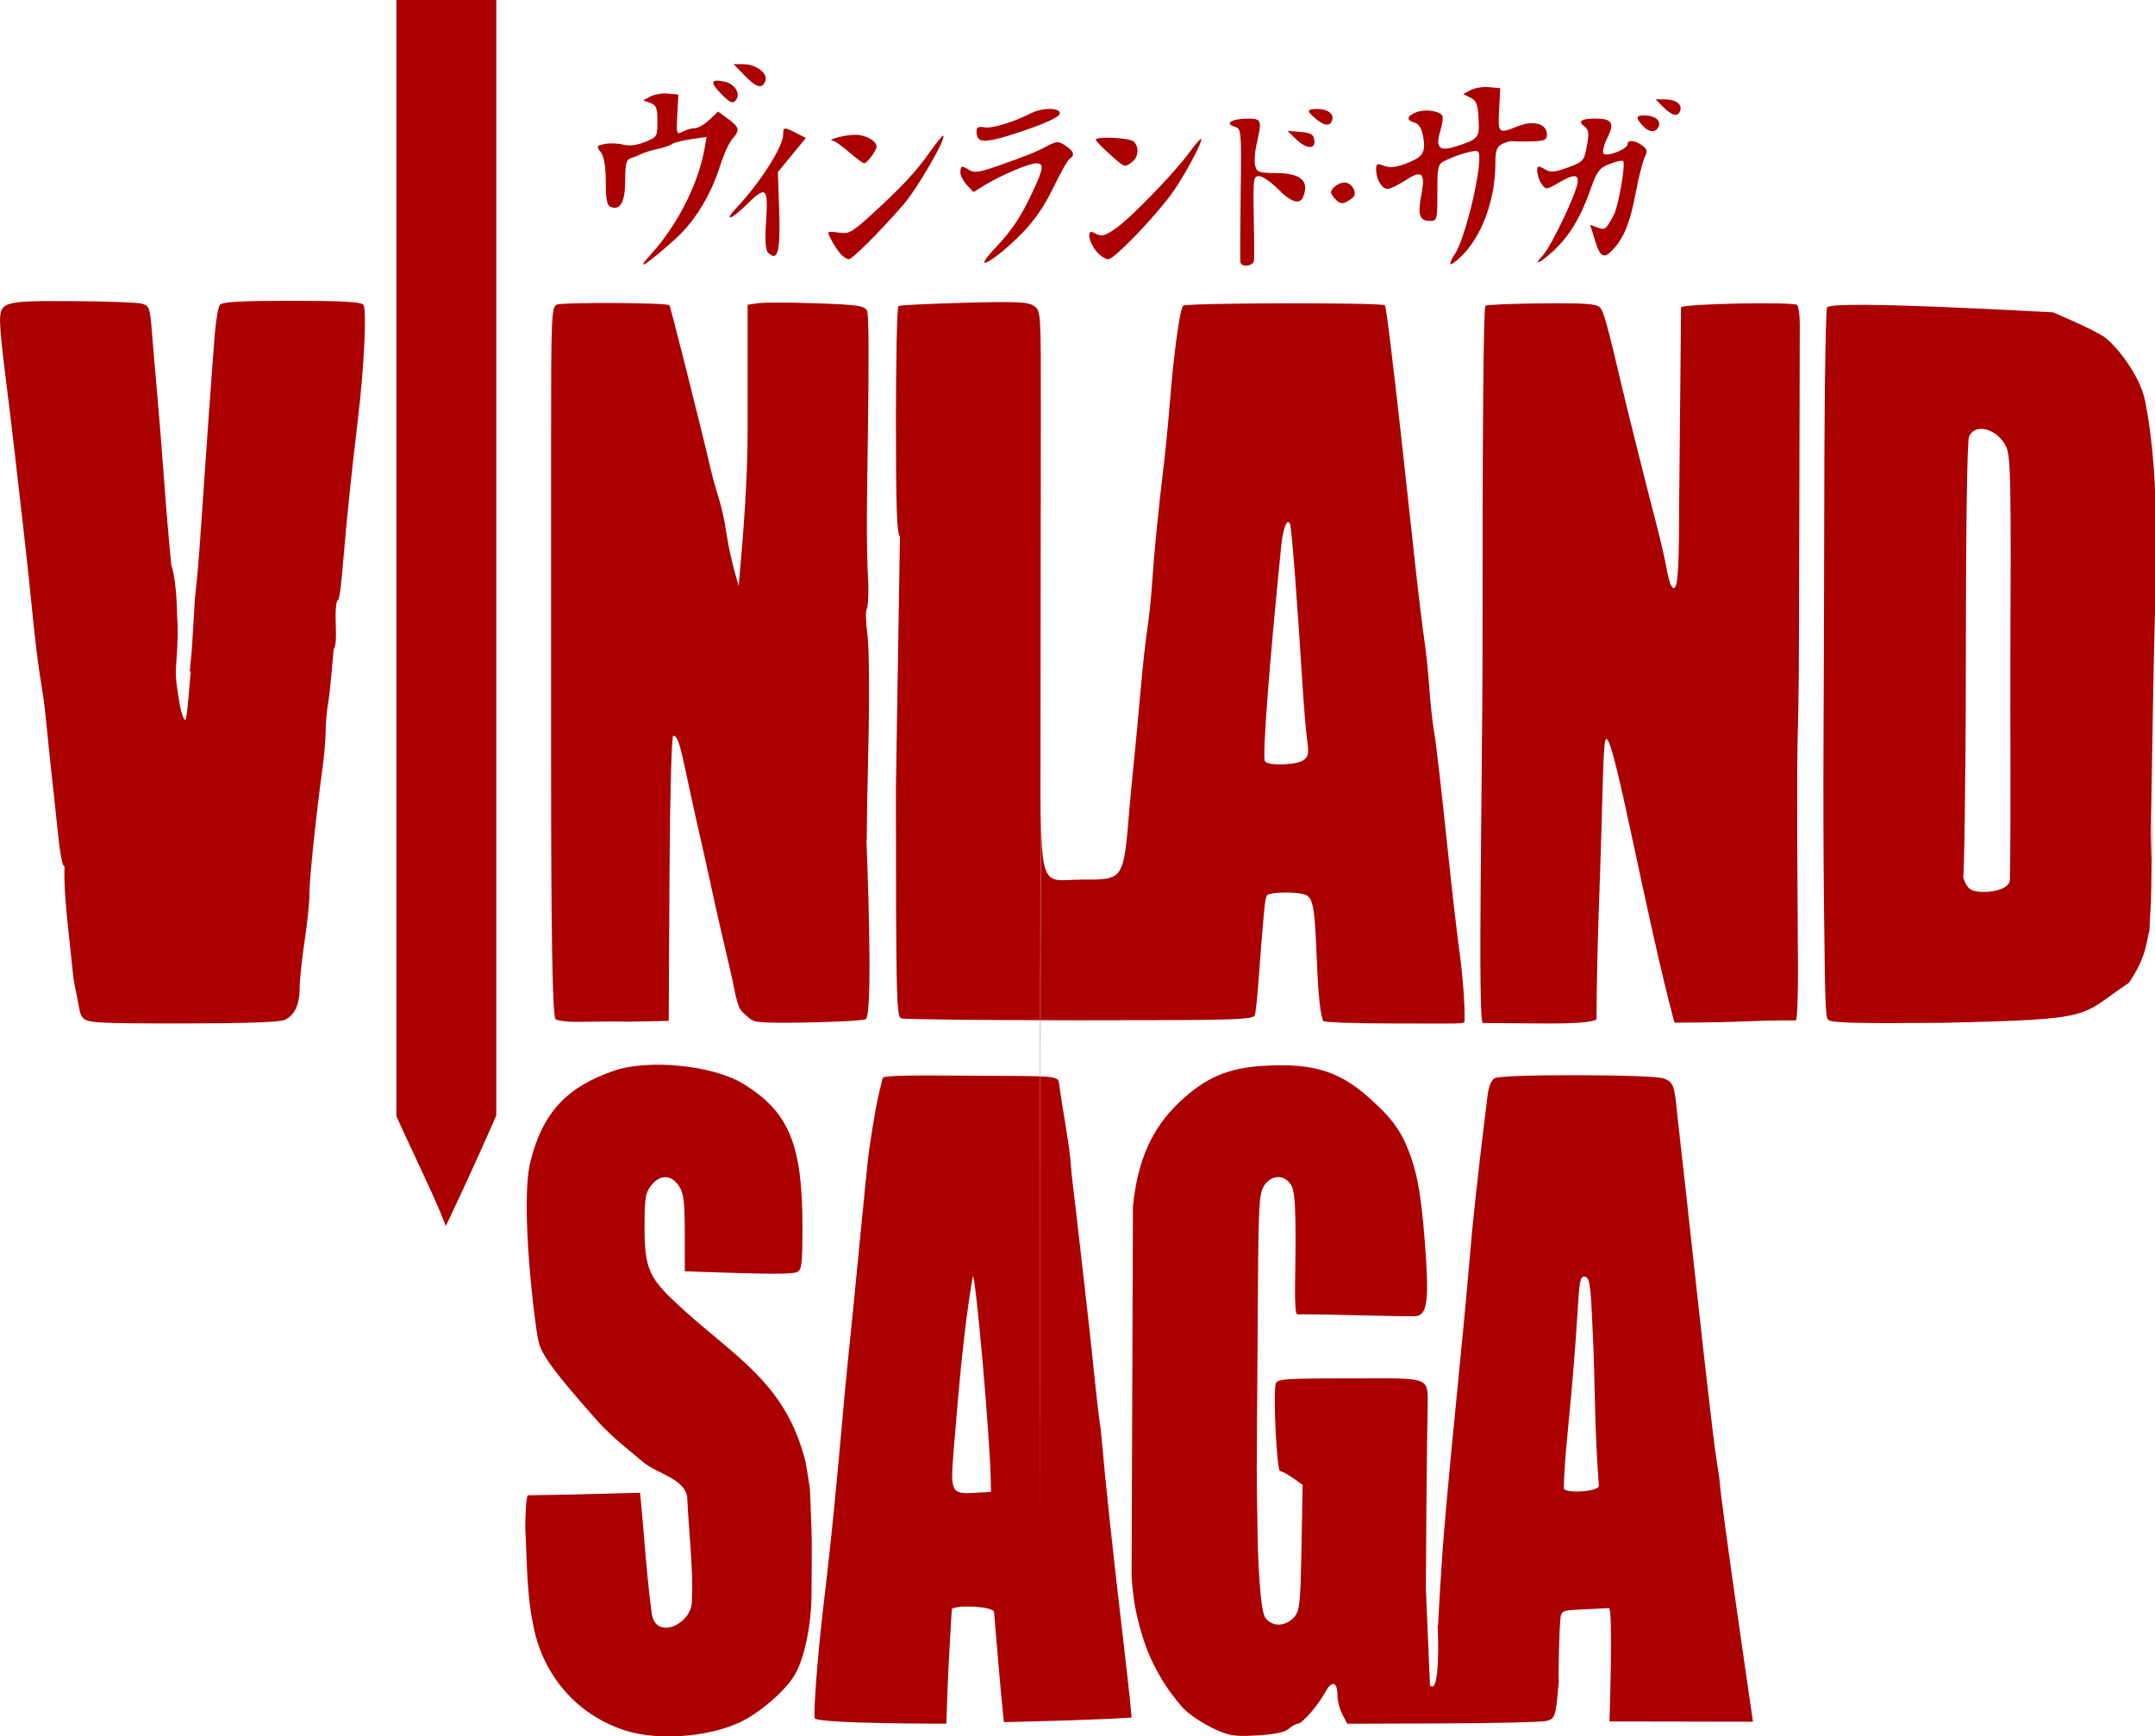 <?xml version="1.0" encoding="UTF-8"?>
<!-- Created with Inkscape by VulcanSphere (http://www.inkscape.org/ and https://en.wikipedia.org/wiki/User:VulcanSphere) -->
<svg id="svg1117" width="686.06" height="552.77" version="1.1" viewBox="0 0 686.06 552.77" xmlns="http://www.w3.org/2000/svg">
<title id="title1">Vinland Saga</title>
<desc id="desc1">Historical animanga by Makoto Yukimura</desc>
 <g id="g1" transform="matrix(1.026 0 0 1.018 -18.479 -84.932)">
  <path id="path1181" d="m212 624.62c-15.235-4.927-25.592-17.521-28.496-32.759-2.098-9.946-1.959-20.206-2.504-30.331 0-5.448 0.317-10.449 0.896-10.46 16.17-0.286 11.372-0.145 34.714-0.799 1.255 12.364 1.936 25.18 3.631 37.722 1.145 8.47 12.081 3.591 12.438-3.409 0.531-10.414-1.009-22.905-1.418-32.473-0.265-6.189-9.413-7.725-13.782-11.517-2.826-2.452-9.566-7.656-13.925-12.589-16.614-18.803-17.765-22.028-18.58-25.676-0.922-4.127-5.727-42.127-2.345-55.76 3.733-15.049 11.181-23.19 25.859-28.265 10.756-3.719 30.629-1.733 40.013 3.999 14.263 8.713 18.5 18.947 18.5 44.691 0 11.991-0.204 13.656-1.75 14.281-1.628 0.658-8.77 0.657-27.25-2e-3l-7.5-0.268-0.016-12c-0.013-9.998-0.324-12.459-1.865-14.75-2.372-3.528-5.826-3.574-8.547-0.115-1.795 2.282-2.073 4.028-2.073 13.04 0 12.53 1.321 15.769 9.62 23.578 17.283 16.506 34.008 24.245 40.356 49.891 1.495 9.103 1.318 7.287 1.525 12.856 0.489 13.193 0.452 9.638 0.303 29-0.066 8.609-2.014 19.531-5.42 25.084-3.072 5.007-10.942 11.76-16.957 14.549-9.989 4.632-25.433 5.714-35.427 2.481zm181.56-1.108c-3.325-1.701-7.184-4.336-8.992-6.509-4.33-5.206-6.338-8.554-8.578-13.032-2.146-4.289-3.933-9.366-5.473-16.509-0.751-3.483-1.395-9.051-1.383-12.295l0.413-114.38c1.422-14.438 5.872-24.509 14.441-32.682 8.011-7.641 15.03-10.689 26.133-11.346 13.458-0.797 22.523 0.856 32.131 9.5 4.643 4.177 8.394 7.543 11.59 14.084 3.588 7.957 5.02 15.095 6.262 31.211 1.376 17.851 0.88 22.703-2.396 23.432-1.81 0.403-31.88-0.726-37.145-0.49-1.198 0.053-0.547-13.822-0.561-21.812 0-13.522-0.298-17.154-1.557-18.95-2.168-3.096-5.972-2.871-8.17 0.482-1.596 2.435-1.792 5.998-1.966 35.75l-0.307 46.505c-0.146 8.895 0.134 17.349 0.214 26.375 0.04 4.471 0.603 23.734 2.359 26.416 0.938 1.432 2.474 2.25 4.228 2.25 1.608 0 3.572-0.936 4.719-2.25 1.779-2.038 1.998-4.099 2.324-21.859l0.36-19.609-3.006-2.141c-1.653-1.177-3.453-2.141-3.999-2.141-0.989 0-2.188-23.775-1.375-27.25 0.375-1.603 2.317-1.75 23.176-1.75 26.094 0 23.96-0.908 23.986 10.2-0.115 2.937-0.38 22.952-0.542 55.566l1.275 30.233c3.159 3.383 2.575-16.411 2.34-18.828l37.622 17.709c-0.933 11.022-1.147 11.511-3.762 12.242-1.331 0.372-15.795 0.721-32.143 0.776l-29.724 0.1-1.526-2.95c-0.839-1.623-1.526-4.296-1.526-5.941 0-4.286-1.736-4.76-3.759-1.026-2.297 4.239-7.172 9.917-8.515 9.917-0.587 0-1.858 0.715-2.824 1.59-1.171 1.06-4.364 1.743-9.579 2.049-7.238 0.425-9.169 0.228-14.764-2.633zm-122.76-2.755c-0.397-1.596 0.778-18.616 2.759-35.5 1.307-11.139 2.276-20.017 3.505-32.617 1.828-18.745 2.909-32.756 3.944-42.633 2.391-22.819 5.881-61.463 6.715-67.128 1.639-11.132 2.343-15.067 4.182-22.32 0.247-0.975 13.233-0.793 27.436-0.708 24.31 0.146 26.966-0.15 27.242 2.097 0.816 6.619 3.339 19.944 3.638 25.059 0.226 3.867 1.212 11.05 1.75 16s1.687 15.075 2.554 22.5 2.21 19.8 2.985 27.5 1.72 15.744 2.102 17.876c3.044 35.191 8.475 76.566 9.533 89.691-9.012 0.654-26.713 1.139-39.642 1.433-1.23-12.068-2.048-22.326-3.05-34.406-0.165-1.989-13.027-2.282-13.113-0.83-0.84 14.16-1.29 22.093-1.683 35.721 0 0-40.408 0.065-40.856-1.735zm54.64-74.25c-0.243-13.64-4.633-64-5.579-64-3.018 17.86-4.37 35.877-5.887 53.901-1.161 13.689-0.867 14.322 6.439 13.896l5.089-0.297zm176.27 63.142s-37.495-17.747-37.476-17.762c0 0 0.854-18.697 2.26-34.147 2.277-26.702 5.214-53.349 7.484-80.05 0.938-11.797 2.387-25.176 5.569-51.431 0.363-2.994 1.201-5.082 2.268-5.654 2.407-1.288 49.032-1.197 52.448 0.103 2.931 1.115 3.306 2.094 4.137 10.798 3.764 33.335 7.18 66.69 11.105 100 0.869 7.425 2.065 14.246 2.104 15.25 0.217 5.534 10.33 75.13 10.33 75.13l-44.526-0.081s1.171-35.538-0.16-35.466l-7.004 0.376c-7.674 0.289-7.753 0.32-8.073 3.107-0.29 2.473-0.716 17.353-0.468 19.827zm12.412-61.619c-1.45-18.955-1.093-32.181-1.954-49.011-0.572-13.7-0.902-16.033-2.309-16.302-1.378-0.264-1.718 0.94-2.115 7.489-2.056 33.885-4.26 46.078-4.5 58.605-0.035 1.804 11.031 1.218 10.879-0.78zm-359.44-85.373c-0.922-2.303-3.412-7.892-5.535-12.419-2.123-4.527-4.823-10.364-6-12.97l-2.141-4.739v-349.09l31-4e-5v348.81l-2.116 4.877c-2.397 5.525-7.808 17.47-11.233 24.796l-2.299 4.919zm-111.02-60.978c-0.983-1.086-1.143-3.575-1.655-6-1.641-7.775-0.977-4.998-2.775-21.19-1.877-16.905-0.991-20.269-1.284-20.168-0.548 0.189-1.408-4.604-1.906-9.824s-1.672-15.557-2.45-22.99c-2.09-19.957-1.206-14.113-3.271-27.304-0.652-4.292-1.665-12.842-2.251-19-0.586-6.158-1.732-17.046-2.548-24.196-0.816-7.15-2.146-18.85-2.955-26s-2.158-18.4-2.995-25-1.532-13.655-1.544-15.679c-0.038-6.598 0.746-6.834 22.301-6.722 10.548 0.055 20.304 0.411 21.679 0.791 2.341 0.648 2.542 1.229 3.165 9.15 0.366 4.652 1.125 13.634 1.688 19.959s1.505 18.25 2.094 26.5 1.595 20.11 2.236 26.356c1.772 4.742 1.81 16.92 1.81 16.92 0.069-0.014 0.309 1.827 0.008 8.594-0.37 8.323-1.041 6.763 0.581 16.725 0.505 3.3 1.369 5.992 1.919 5.981 0.55-0.011 1.386-12.268 1.675-15.021 0.434-1.818 44.066-6.514 44.339-7.421 0.149-0.497-1.177 14.414-1.623 16.717-0.442 2.281-0.82 6.398-0.84 9.148-0.02 2.75-0.507 8.375-1.082 12.5-1.87 13.425-4.017 34.402-3.958 38.665 0.032 2.291-0.633 8.782-1.476 14.426-0.844 5.644-1.534 12.186-1.534 14.538 0 5.422-1.554 8.847-4.657 10.261-1.609 0.733-12.393 1.11-31.735 1.11-27.113 0-29.421-0.136-30.953-1.829zm146.77 0.529c-1.041-0.583-1.429-28.566-1.429-81.764v-98.794c0-39.074 0.125-42.133 1.75-42.933 1.637-0.805 34.141-0.652 34.957 0.165 0.359 0.359 9.431 36.628 12.787 51.126 1.796 7.756 3.56 10.861 4.925 20.235 1.143 7.85 3.796 16.448 3.796 16.448 1.534-17.298 2.784-33.173 2.784-49.792v-38.164l3.25-0.484c1.788-0.266 9.907-0.251 18.043 0.033 12.824 0.449 14.92 0.754 15.744 2.293 0.585 1.093 0.566 15.232 0.296 36.766-0.242 19.319-0.676 35.093 0.101 48.665 0.098 3.85-0.129 7.45-0.504 8-0.375 0.55-0.264 4.15 0.247 8 0.527 3.976 0.638 19.421 0.256 35.75-0.6 25.686-0.381 28.746-0.569 28.724 0 0 2.221 53.274-0.159 55.654-0.421 0.421-8.84 0.909-18.71 1.085-16.005 0.285-16.173-0.306-17.34-1.256-3.311-2.694-3.199-3.083-4.022-5.793-0.515-1.695-1.234-5.864-2.009-9.164-2.399-10.217-4.763-20.696-6.314-28-0.818-3.85-1.857-8.575-2.309-10.5-1.088-4.632-3.656-16.362-5.418-24.75-1.68-7.998-2.488-10.25-3.678-10.25-0.49 0-0.998 18.089-1.143 40.75l-0.261 48.452-13 0.233c-5.781-0.091-6.436-0.037-16.071 0.065-2.514 0-5.214-0.36-6-0.8zm238.22 0.542c-0.951-1.538-1.626-8.063-2.096-20.242-0.612-15.868-1.176-18.664-3.911-19.398-3.089-0.829-9.934-0.704-11.369 0.207-0.822 0.522-1.056 5.571-1.882 15.235-0.568 6.643-1.12 17.372-1.982 22.329-0.566 1.474-5.662 1.627-54.435 1.627-29.596 0-54.523-0.273-55.393-0.607-1.422-0.546-1.582-7.851-1.582-72.339l1.25-78.309c-0.958-0.758-1.25-9.248-1.25-36.308 0-19.425 0.354-35.537 0.786-35.805s9.582-0.727 20.332-1.021c16.472-0.451 19.886-0.296 21.714 0.984 2.148 1.505 2.168 1.815 2.136 33.212-0.739 735.86 0.032 65.045 0.032 90.69 0 62.003-1.514 55.504 12.934 55.504 12.953 0 12.687 0.426 14.643-23.5 0.18-2.2 0.757-8.275 1.283-13.5s1.466-15.35 2.089-22.5 1.557-15.7 2.075-19 1.191-9.825 1.495-14.5c0.595-9.158 1.867-22.143 3.575-36.5 0.589-4.95 1.44-13.725 1.891-19.5 1.199-15.35 3.104-29.359 4.143-30.467 0.873-0.931 61.679-1.059 62.607-0.131 0.405 0.405 2.722 19.515 5.711 47.099 0.775 7.15 2.334 21.55 3.466 32 1.132 10.45 2.502 21.925 3.045 25.5s1.238 10.325 1.544 15c0.306 4.675 0.996 10.975 1.533 14s2.318 18.55 3.959 34.5c1.64 15.95 3.522 31.808 4.022 35.264 0.703 4.85 1.579 15.128 1.442 20.403-0.029 1.1-0.515 0.832-21.917 0.832-11.782 0-21.633-0.341-21.89-0.758zm-6.185-81.593c1.553-1.136 1.735-2.131 1.142-6.25-0.388-2.695-1.118-11.649-1.623-19.899-1.424-23.285-3.158-45.849-3.648-47.472-0.761-2.522-2.191 0.831-2.756 6.463-3.783 37.719-5.92 66.152-5.075 67.519 0.907 1.468 9.825 1.198 11.959-0.362zm55.557-34.052c-0.041-67.961 0.29-107.67 0.9-108.05 0.53-0.328 8.43-0.667 17.554-0.754 13.246-0.126 16.864 0.131 17.952 1.274 1.213 1.275 2.272 5.131 7.119 25.932 1.612 6.915 7.84 31.922 10.584 42.5 1.142 4.4 2.452 10.136 2.912 12.747 0.46 2.611 1.119 5.206 1.466 5.766 1.909 3.089 2.492-2.154 2.492-22.437l0.625-64.57c1.143-1.101 34.946-1.755 36.013-0.696 0.45 0.446 0.821 3.146 0.825 6 4e-3 2.854-0.098 44.451-0.228 92.439-0.157 58.221-0.993 9.462-0.338 107.75 0.064 9.625-0.224 17.516-0.64 17.535-0.416 0.019-7.353-0.07-15.398 0.298-9.323 0.427-22.281 0.421-22.281 0.421-9.056-34.014-18.525-88.754-21.15-88.754-1.107 0-1.018 16.987-2.063 45.801-0.431 11.889-0.967 29.045-0.956 41.889-1.302 0.952-6.222 1.411-18.022 1.31l-17.276-0.149c-1.651-0.014-0.107-78.213-0.088-116.25zm107.23 115.26c-0.947-0.952-0.945-8.954-1.25-33.056-0.497-39.298 0.021-71.524 0.015-112.16 9e-3 -43.805 0.401-76.752 0.922-77.576 1.6-2.529 71.524 1.724 69.962 1.499 0 0 10.797 4.483 15.566 7.434 3.667 2.269 11.51 12.071 13.133 20.248 5.322 26.826 2.961 59.15 2.575 88.502-1.726 96.28-0.297 34.254-0.404 43.776-0.258 22.92-0.318 23.498-0.318 23.498 0.032 1.701-0.067-7.4e-4 -0.492 9.736l-1.083 5.052c-0.942 4.205-2.916 7.87-5.281 11.475-15.958 10.667-8.964 11.386-58.093 12.519-26.283 0.236-34.284 0.021-35.25-0.95zm56.422-43.905c0.341-24.72 0.046-47.014 0.121-67.456 0.261-57.324 0.117-64.88-1.298-67.862-2.704-5.699-9.801-7.589-11.52-3.067-0.598 1.574-0.981 28.907-0.991 70.75-8e-3 37.502-0.577 67.698-0.83 66.901-0.15-0.473 0.551 2.516 2.124 3.743 2.251 1.754 12.337 1.098 12.393-3.008zm-564.79-64.999 0.677-7.226 0.927-15.706c-0.021 0.361 0.923-7.881 1.502-16.624 1.318-19.915 3.734-54.185 4.61-65.396 0.366-4.675 1.11-9.062 1.655-9.75 0.737-0.93 6.436-1.25 22.246-1.25 15.795 0 21.517 0.321 22.273 1.25 1.078 1.324 0.193 19.905-1.702 35.75-1.865 15.595-3.393 30.376-4.487 43.421-0.596 7.106-1.164 12.995-1.718 13.178-0.607 0.2-0.867 3.609-0.655 8.579 0.287 6.733-0.781 6.973-0.943 6.998-7.725 1.151-22.192 5.957-44.384 6.776zm143.14-130.55c8.076-8.931 14.597-21.844 16.554-32.781l0.695-3.884-4.886 0.728c-2.688 0.4-5.336 1.083-5.886 1.518-0.55 0.435-2.56 1.125-4.467 1.534-1.907 0.408-4.157 1.103-5 1.542-0.843 0.44-2.32 1.044-3.283 1.341-1.428 0.442-1.75 1.72-1.75 6.951 0 6.709-1.482 9.45-4.487 8.297-1.154-0.443-1.52-2.306-1.544-7.862-0.021-4.923-0.523-7.929-1.55-9.281-1.421-1.872-1.339-2.036 1.282-2.558 1.54-0.307 4.077-0.214 5.639 0.206 1.863 0.501 4.186 0.225 6.75-0.801 3.806-1.523 3.91-1.696 3.91-6.488 0-4.168-0.339-5.049-2.213-5.742l-2.213-0.819 2.259-1.209c1.242-0.665 3.701-1.07 5.463-0.899l3.204 0.31-0.332 6.329c-0.319 6.08-0.253 6.287 1.684 5.25 1.109-0.594 2.809-1.079 3.777-1.079s2.982-1.169 4.473-2.598l2.712-2.598 3.093 2.286c3.577 2.645 3.756 3.518 1.298 6.346-0.987 1.135-2.633 4.764-3.658 8.064-2.892 9.306-7.893 17.61-13.875 23.04-9.19 8.341-12.968 10.74-7.648 4.857zm182.84 2.353c-0.077-0.688-0.026-10.316 0.111-21.397 0.25-20.099 0.245-20.149-1.993-20.859-3.148-0.999-0.633-2.458 4.271-2.478 4.221-0.017 4.391 0.49 2.672 7.952-0.566 2.457-0.772 5.495-0.457 6.75 0.512 2.04 1.183 2.286 6.304 2.314 7.837 0.043 10.55 2.367 8.624 7.386-1.013 2.64-3.782 1.792-7.893-2.418-2.148-2.2-4.759-4-5.801-4-1.769 0-1.88 0.815-1.671 12.25 0.123 6.737 0.167 13.038 0.098 14-0.144 2.003-4.047 2.461-4.266 0.5zm65.139 0.669c0-0.536 0.61-1.861 1.355-2.946 3.569-5.194 9.226-30.224 7.273-32.178-0.68-0.68-6.16 0.872-10.378 2.94-2.08 1.02-2.25 1.769-2.25 9.934 0 8.648-0.05 8.831-2.393 8.831-3.154 0-3.759-1.928-2.569-8.2 1.305-6.883 0.192-7.88-4.976-4.46-2.21 1.463-4.688 2.66-5.505 2.66-1.776 0-3.557-3.024-3.557-6.041 0-1.685 0.393-2.006 1.75-1.432 2.476 1.048 4.434 0.841 8.622-0.909 4.298-1.796 5.088-3.354 4.172-8.236-0.444-2.369-1.339-3.777-2.61-4.109-2.69-0.703-2.413-2.14 0.636-3.299 2.663-1.012 7.05-0.399 7.986 1.117 0.295 0.478-0.016 2.713-0.691 4.968-1.486 4.961-0.245 6.264 4.529 4.757 7.392-2.333 7.72-2.72 7.4-8.733-0.243-4.57-0.684-5.726-2.533-6.644l-2.239-1.111 2.316-1.24c1.274-0.682 3.856-1.093 5.739-0.913l3.423 0.326-0.339 6.75c-0.376 7.492-0.275 7.58 5.879 5.117 4.829-1.932 8.96-0.728 8.96 2.611 0 1.728-0.689 2.039-4.75 2.14-2.612 0.065-5.307 0.047-5.989-0.041-0.681-0.088-2.144 0.325-3.25 0.917-1.589 0.85-2.011 2.091-2.011 5.905 0 11.545-4.18 22.976-10.72 29.315-1.804 1.748-3.28 2.741-3.28 2.205zm-141.43-4.669c5.531-5.902 8.142-9.852 11.963-18.103 3.365-7.266 3.501-8.648 0.846-8.648-2.033 0-11.014 3.849-15.594 6.684l-3.718 2.301-2.032-2.181c-1.117-1.2-2.032-2.996-2.032-3.992 0-2.117 0.39-2.209 2.846-0.676 1.431 0.893 3.189 0.649 8.236-1.145 9.925-3.527 12.161-4.428 15.744-6.343 3.062-1.637 3.519-1.652 5.75-0.19 2.618 1.715 3.052 3.036 1.344 4.091-0.594 0.367-2.883 4.444-5.087 9.061-2.704 5.663-5.85 10.29-9.671 14.222-8.359 8.602-16.315 13.154-8.597 4.919zm170.22 1.98c2.264-2.409 9.463-17.358 10.586-21.98 0.838-3.451-0.8-3.609-5.946-0.572-3.584 2.114-3.73 2.123-5.057 0.309-1.324-1.81-1.895-5.486-0.853-5.486 0.282 0 1.295 0.486 2.25 1.079 1.306 0.812 2.974 0.619 6.732-0.78 4.811-1.79 5.029-2.04 5.888-6.742 0.739-4.046 0.614-5.086-0.73-6.069-2.206-1.613-1.04-2.489 3.313-2.489 5.289 0 6.11 1.339 3.747 6.114-1.147 2.318-1.612 4.379-1.1 4.878 1.078 1.051 7.386-1.462 7.386-2.943 0-1.478 2.271-1.302 4.532 0.351 1.603 1.172 1.729 1.782 0.779 3.75-0.624 1.293-1.865 6.25-2.757 11.016-1.722 9.199-3.569 13.928-6.87 17.585-2.99 3.312-4.106 2.8-5.778-2.649l-1.503-4.899 2.264 0.861c2.357 0.896 2.632 0.682 5.092-3.951 1.439-2.71 3.708-15.981 2.875-16.813-0.301-0.3-2.189 0.109-4.197 0.91-3.222 1.285-3.922 2.231-5.956 8.047-3.029 8.662-6.585 14.596-11.437 19.085-4.342 4.018-6.652 5.002-3.257 1.389zm-218-0.48c-1.54-1.766-3.784-5.692-3.784-6.621 0-0.277 1.507-0.258 3.35 0.041 3.033 0.492 4.002-0.057 10.25-5.803 9.256-8.512 13.707-13.343 18.077-19.617 2.011-2.888 3.821-5.086 4.021-4.885 0.913 0.913-8.166 16.696-12.439 21.622-7.604 8.766-15.806 17.013-16.921 17.013-0.565 0-1.715-0.787-2.555-1.75zm79.289-0.885c-1.14-1.449-2.073-3.49-2.073-4.535 0-1.615 0.312-1.733 2.082-0.786 1.725 0.923 2.764 0.642 6.058-1.641 4.674-3.239 18.347-17.47 22.969-23.905 1.775-2.472 3.401-4.322 3.612-4.111 0.632 0.632-5.919 12.784-9.424 17.482-6 8.043-17.657 20.13-19.414 20.13-0.956 0-2.67-1.186-3.81-2.635zm-101.8 0.508c-0.758-0.758-0.939-4.032-0.552-10 0.676-10.442-0.031-10.995-6.194-4.84-4.753 4.745-7.235 5.367-2.864 0.717 7.133-7.587 14.337-18.994 14.337-22.7 0-2.456 0.252-2.488 4.074-0.512l2.974 1.538-8.681 10.657 0.373 10.842c0.484 14.083-0.329 17.436-3.467 14.299zm176.31-16.435c-0.869-0.869-1.581-1.909-1.581-2.309 0-1.34 2.381-3.129 4.165-3.129 2.364 0 4.231 3.451 2.564 4.739-2.702 2.087-3.634 2.213-5.148 0.698zm-70.331-14.365c-2.337-2.115-4.25-4.121-4.25-4.459 0-1.147 10.593-0.621 11.8 0.586 1.74 1.74 1.471 4.874-0.55 6.408-2.341 1.777-2.161 1.843-7-2.535zm-80.761-0.554c-2.194-1.914-4.439-3.521-4.989-3.57-2.365-0.212 3.334-1.815 6.679-1.879 3.321-0.064 6.821 1.876 6.821 3.779 0 1.077-3.019 5.151-3.818 5.151-0.387 0-2.499-1.566-4.693-3.481zm138.52-4.199-2.49-2.469 3.99 0.325c3.256 0.265 4.049 0.738 4.31 2.575 0.433 3.046-2.525 2.827-5.81-0.43zm-98.343 0.013c-0.367-0.367-0.667-1.429-0.667-2.361 0-1.258 0.63-1.574 2.441-1.228 2.307 0.441 9.035-1.615 14.559-4.449 3.621-1.858 9.235-1.711 8.823 0.23-0.198 0.933-4.208 2.867-10.323 4.979-9.909 3.423-13.546 4.116-14.833 2.829zm205.99-4.162c-2.221-2.454-2.085-3.174 0.595-3.156 3.194 0.022 5.145 1.513 4.427 3.384-0.816 2.126-2.981 2.028-5.022-0.228zm-101.4-2.115c-2.946-2.458-2.838-3.056 0.55-3.056 3.239 0 5.277 1.635 4.515 3.622-0.717 1.867-2.37 1.683-5.065-0.565zm107.84-3.662-2.408-2.394h2.958c3.38 0 5.448 1.603 4.673 3.622-0.747 1.946-2.43 1.55-5.223-1.227zm-292.58-4.384c-3.306-3.45-2.907-4.476 1.373-3.536 2.987 0.656 4.862 3.511 3.622 5.517-0.985 1.594-1.93 1.219-4.995-1.981zm7.49-5.51-3.392-3.5h3.085c3.95 0 7.669 2.892 6.761 5.259-0.995 2.594-2.681 2.134-6.454-1.759z" fill="#a00"/>
 </g>
</svg>
